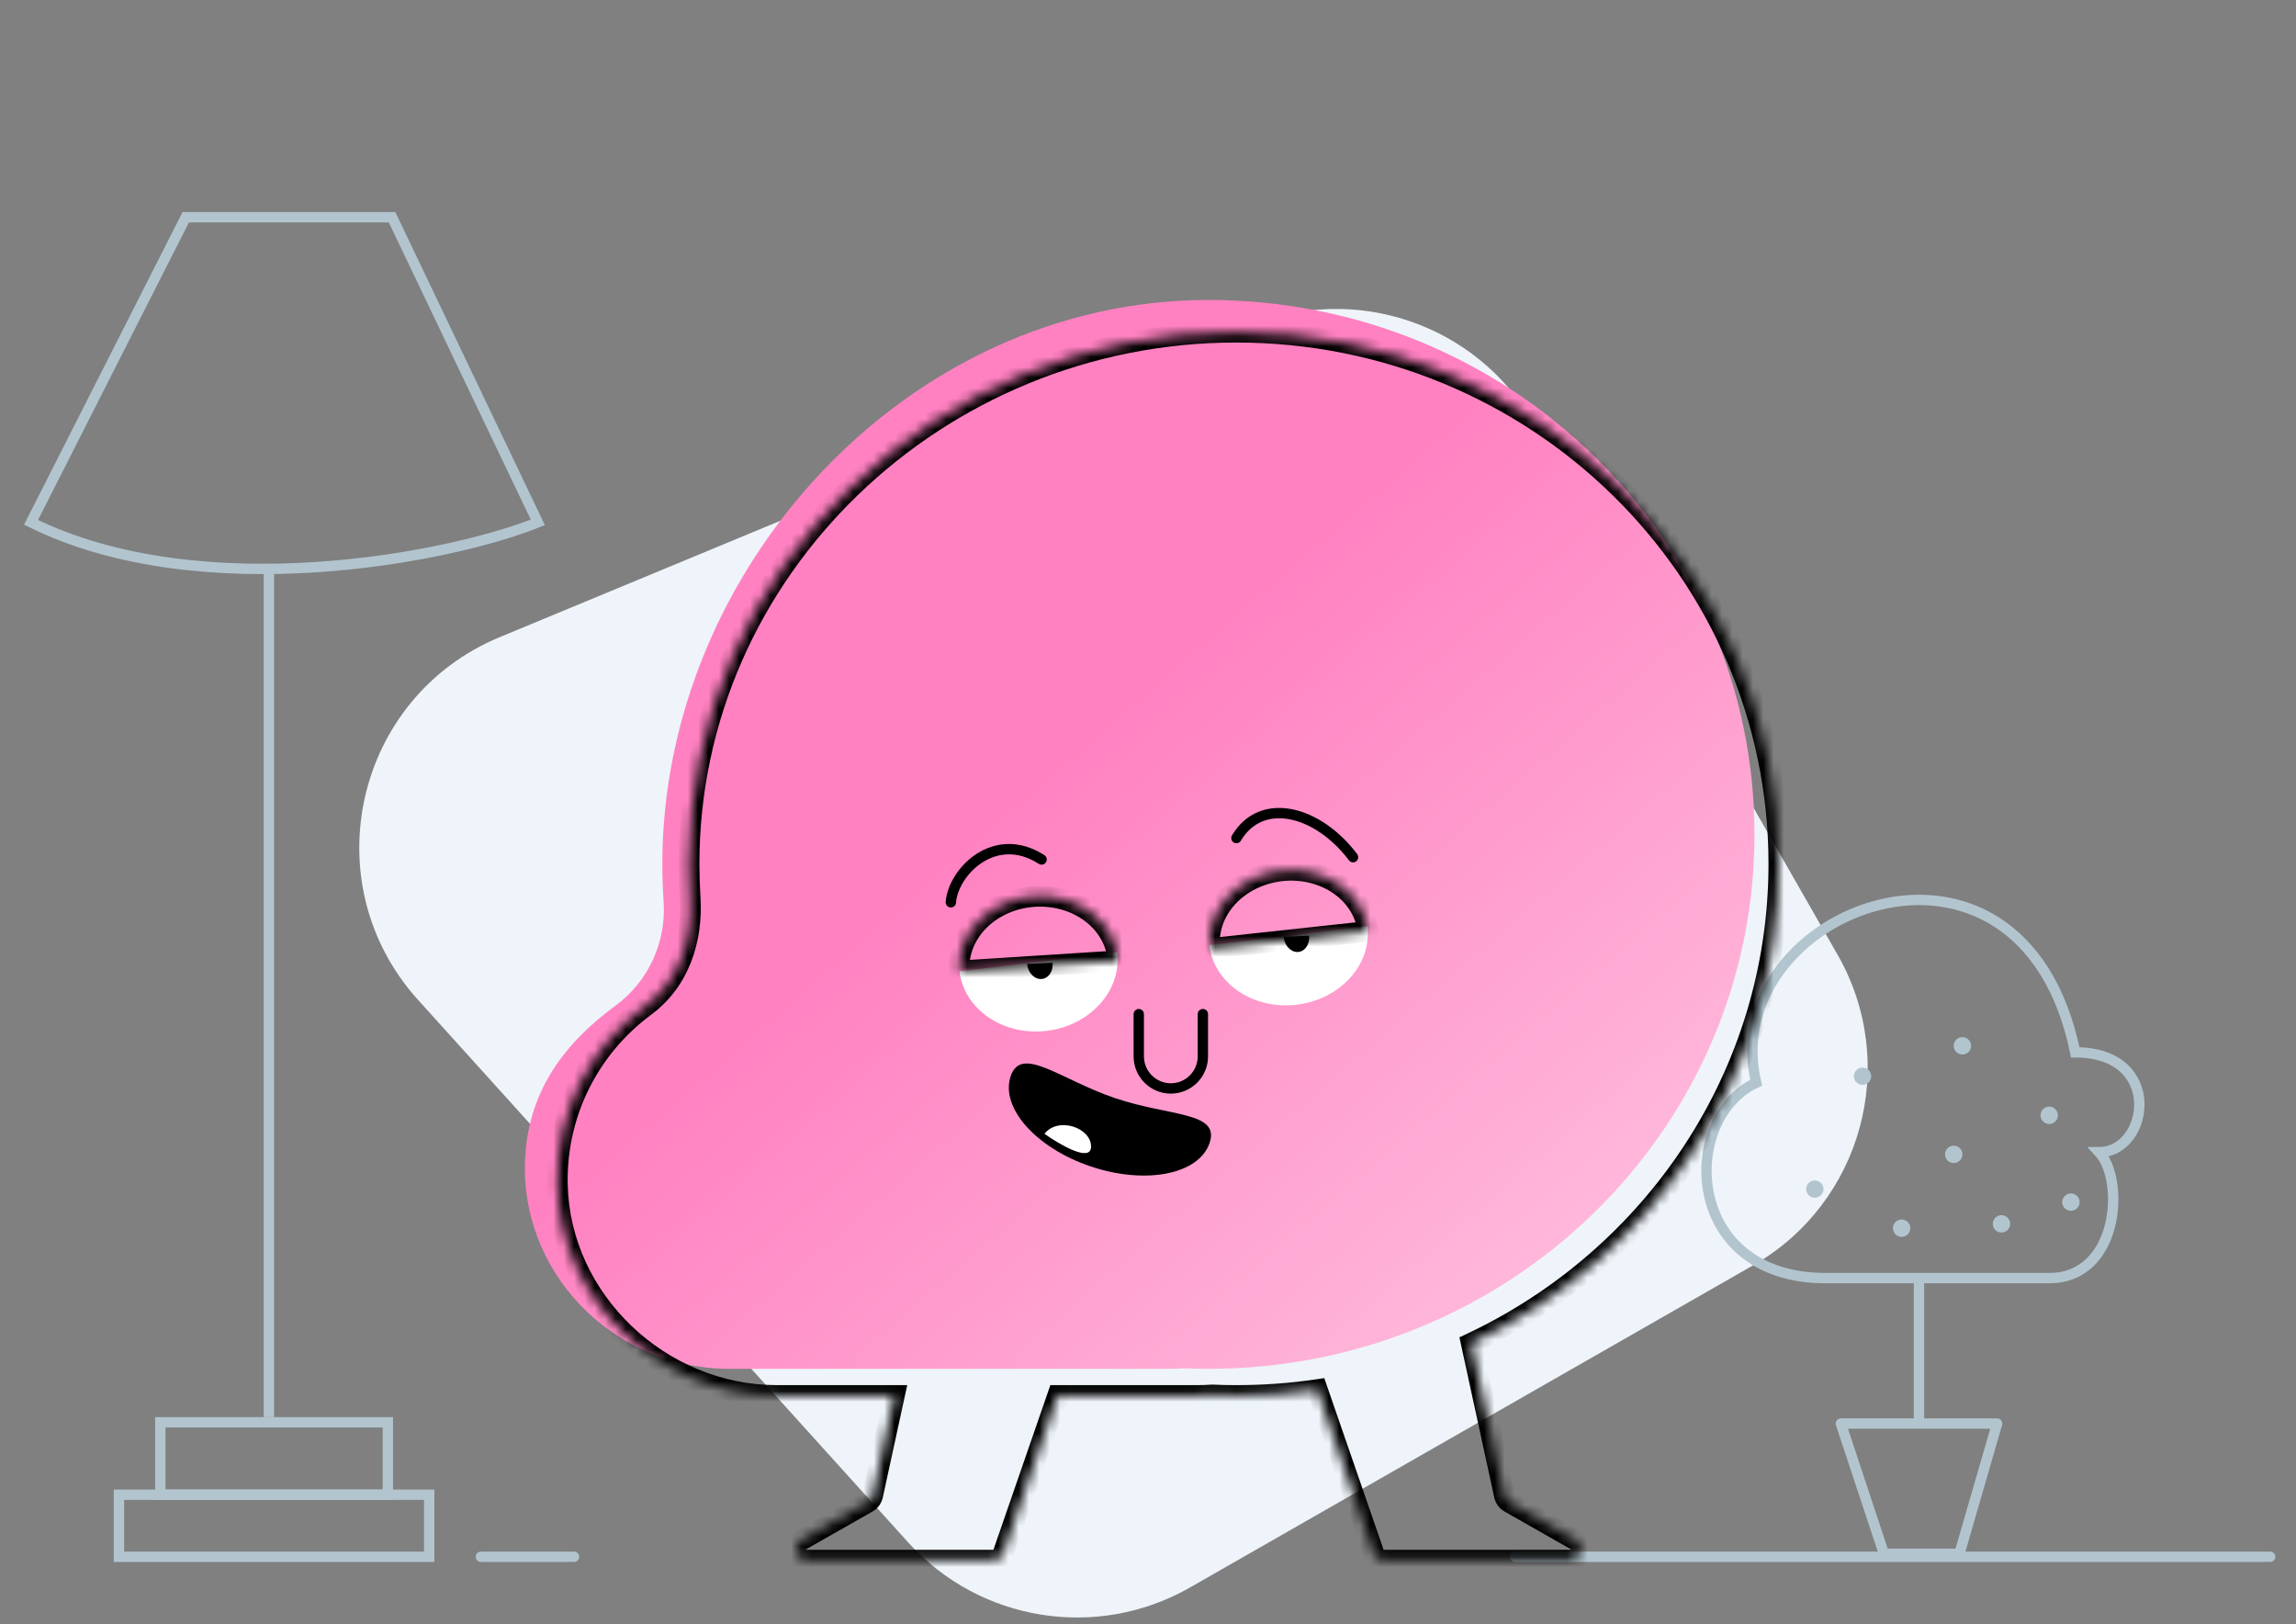 <svg width="222" height="157" viewBox="0 0 222 157" fill="none" xmlns="http://www.w3.org/2000/svg">
<rect x="0" y="0" width="222" height="157" fill="#808080" stroke="none"/>
<path d="M40.423 96.666C30.231 85.388 34.277 67.418 48.319 61.595L120.779 31.548C131.011 27.304 142.803 31.331 148.303 40.946L177.68 92.306C183.713 102.853 180.053 116.293 169.506 122.326L115.065 153.466C106.09 158.6 94.75 156.791 87.818 149.119L40.423 96.666Z" fill="#EEF4F9"/>
<path d="M37.907 21H17.96L3 50.497C19.478 58.652 43.617 53.895 52 50.497L37.907 21Z" stroke="#B2C5CF"/>
<path d="M26 55L26 137" stroke="#B2C5CF"/>
<rect x="15.5" y="137.5" width="22" height="7" stroke="#B2C5CF"/>
<rect x="11.5" y="144.5" width="30" height="6" stroke="#B2C5CF"/>
<path d="M176.522 123.56H191.423H198.139C204.855 123.56 205.484 114.116 202.966 111.387C207.793 111.387 209.262 101.733 200.657 101.733C195.41 76.339 165.819 88.092 169.806 104.672C162.461 108.029 162.671 123.56 176.522 123.56Z" stroke="#B2C5CF"/>
<path d="M185.547 123.56V137.621" stroke="#B2C5CF"/>
<path d="M177.991 137.621H185.981H193.102L189.454 150.213H182.16L177.991 137.621Z" stroke="#B2C5CF" stroke-linejoin="round"/>
<circle cx="180.09" cy="104.042" r="0.839" fill="#B2C5CF"/>
<circle cx="189.744" cy="101.104" r="0.839" fill="#B2C5CF"/>
<circle cx="198.139" cy="107.819" r="0.839" fill="#B2C5CF"/>
<circle cx="188.905" cy="111.597" r="0.839" fill="#B2C5CF"/>
<circle cx="175.473" cy="114.955" r="0.839" fill="#B2C5CF"/>
<circle cx="193.522" cy="118.313" r="0.839" fill="#B2C5CF"/>
<circle cx="200.237" cy="116.214" r="0.839" fill="#B2C5CF"/>
<circle cx="183.868" cy="118.733" r="0.839" fill="#B2C5CF"/>
<line x1="146.5" y1="150.5" x2="219.5" y2="150.5" stroke="#B2C5CF" stroke-linecap="round"/>
<line x1="46.5" y1="150.5" x2="55.5" y2="150.5" stroke="#B2C5CF" stroke-linecap="round"/>
<path fill-rule="evenodd" clip-rule="evenodd" d="M116.844 132.331C146.003 132.331 169.642 109.198 169.642 80.666C169.642 52.133 146.008 29 116.844 29C87.679 29 64.04 55.004 64.04 83.537C64.04 84.751 64.082 85.956 64.165 87.15C64.44 91.08 62.685 94.896 59.506 97.227C54.589 100.84 51.265 105.305 50.803 111.529C49.972 122.815 59.2 132.331 70.537 132.331H112.996C113.489 132.331 113.982 132.316 114.465 132.279C114.465 132.279 114.465 132.279 114.47 132.279C115.26 132.316 116.049 132.331 116.839 132.331H116.844Z" fill="url(#paint0_linear_795_12606)"/>
<mask id="path-20-inside-1_795_12606" fill="white">
<path fill-rule="evenodd" clip-rule="evenodd" d="M142.257 129.851C159.851 121.556 171.995 103.924 171.995 83.51C171.995 55.123 148.511 32.115 119.544 32.115C90.577 32.115 66.626 55.123 66.626 83.51C66.626 84.606 66.662 85.696 66.73 86.771C66.99 90.877 65.66 94.859 62.352 97.304C57.107 101.182 53.747 107.454 53.893 114.509C54.126 125.733 63.884 134.906 75.112 134.906H86.479L84.377 144.568V144.573C84.309 144.858 84.128 145.108 83.873 145.253L77.491 148.882C76.567 149.411 76.94 150.823 78.005 150.823H96.025C96.456 150.823 96.841 150.559 96.996 150.159L102.27 134.906H115.722C116.215 134.906 116.704 134.891 117.186 134.854C117.971 134.891 118.755 134.906 119.544 134.906C122.204 134.906 124.817 134.712 127.37 134.338L132.84 150.159C132.996 150.559 133.38 150.823 133.811 150.823H151.832C152.896 150.823 153.27 149.411 152.346 148.882L145.963 145.253C145.709 145.108 145.527 144.858 145.46 144.573V144.568L142.257 129.851Z"/>
</mask>
<path d="M142.257 129.851L141.831 128.946L141.111 129.286L141.28 130.063L142.257 129.851ZM66.73 86.771L65.732 86.833L65.732 86.834L66.73 86.771ZM62.352 97.304L61.758 96.5L61.758 96.5L62.352 97.304ZM53.893 114.509L52.893 114.529L52.893 114.53L53.893 114.509ZM86.479 134.906L87.456 135.119L87.72 133.906H86.479V134.906ZM84.377 144.568L83.4 144.355L83.377 144.46V144.568H84.377ZM84.377 144.573L85.35 144.803L85.377 144.689V144.573H84.377ZM83.873 145.253L84.368 146.122L84.369 146.121L83.873 145.253ZM77.491 148.882L76.997 148.012L76.994 148.014L77.491 148.882ZM96.996 150.159L97.928 150.522L97.935 150.504L97.941 150.486L96.996 150.159ZM102.27 134.906V133.906H101.557L101.325 134.579L102.27 134.906ZM117.186 134.854L117.233 133.855L117.172 133.853L117.111 133.857L117.186 134.854ZM127.37 134.338L128.315 134.011L128.045 133.228L127.225 133.349L127.37 134.338ZM132.84 150.159L131.895 150.486L131.901 150.504L131.908 150.522L132.84 150.159ZM152.346 148.882L152.843 148.014L152.84 148.012L152.346 148.882ZM145.963 145.253L145.467 146.121L145.469 146.122L145.963 145.253ZM145.46 144.573H144.46V144.689L144.486 144.803L145.46 144.573ZM145.46 144.568H146.46V144.46L146.437 144.355L145.46 144.568ZM170.995 83.51C170.995 103.514 159.096 120.807 141.831 128.946L142.684 130.755C160.607 122.305 172.995 104.334 172.995 83.51H170.995ZM119.544 33.115C147.978 33.115 170.995 55.695 170.995 83.51H172.995C172.995 54.552 149.044 31.115 119.544 31.115V33.115ZM67.626 83.51C67.626 55.706 91.098 33.115 119.544 33.115V31.115C90.056 31.115 65.626 54.541 65.626 83.51H67.626ZM67.728 86.708C67.662 85.653 67.626 84.584 67.626 83.51H65.626C65.626 84.628 65.663 85.739 65.732 86.833L67.728 86.708ZM62.947 98.108C66.598 95.409 68.003 91.055 67.728 86.708L65.732 86.834C65.976 90.699 64.723 94.309 61.758 96.5L62.947 98.108ZM54.892 114.488C54.754 107.772 57.951 101.802 62.947 98.108L61.758 96.5C56.264 100.562 52.74 107.136 52.893 114.529L54.892 114.488ZM75.112 133.906C64.404 133.906 55.114 125.144 54.892 114.488L52.893 114.53C53.138 126.322 63.364 135.906 75.112 135.906V133.906ZM86.479 133.906H75.112V135.906H86.479V133.906ZM85.354 144.78L87.456 135.119L85.502 134.694L83.4 144.355L85.354 144.78ZM85.377 144.573V144.568H83.377V144.573H85.377ZM84.369 146.121C84.872 145.834 85.221 145.349 85.35 144.803L83.404 144.343C83.401 144.354 83.396 144.364 83.39 144.372C83.385 144.38 83.38 144.383 83.377 144.385L84.369 146.121ZM77.985 149.751L84.368 146.122L83.379 144.384L76.997 148.012L77.985 149.751ZM78.005 149.823C77.994 149.823 77.987 149.822 77.983 149.822C77.981 149.821 77.98 149.821 77.979 149.821C77.978 149.821 77.978 149.821 77.978 149.821C77.978 149.821 77.978 149.821 77.978 149.821C77.978 149.821 77.978 149.821 77.978 149.821C77.978 149.821 77.978 149.821 77.978 149.821C77.979 149.821 77.979 149.821 77.98 149.822C77.981 149.822 77.982 149.823 77.982 149.823C77.984 149.825 77.975 149.817 77.969 149.795C77.963 149.773 77.967 149.761 77.967 149.763C77.967 149.763 77.966 149.764 77.966 149.765C77.965 149.766 77.965 149.766 77.965 149.766C77.965 149.766 77.966 149.765 77.969 149.762C77.972 149.759 77.978 149.755 77.988 149.749L76.994 148.014C75.186 149.05 75.909 151.823 78.005 151.823V149.823ZM96.025 149.823H78.005V151.823H96.025V149.823ZM96.064 149.796C96.058 149.814 96.042 149.823 96.025 149.823V151.823C96.871 151.823 97.623 151.304 97.928 150.522L96.064 149.796ZM101.325 134.579L96.051 149.832L97.941 150.486L103.215 135.233L101.325 134.579ZM115.722 133.906H102.27V135.906H115.722V133.906ZM117.111 133.857C116.657 133.891 116.195 133.906 115.722 133.906V135.906C116.236 135.906 116.75 135.89 117.262 135.851L117.111 133.857ZM119.544 133.906C118.768 133.906 117.999 133.891 117.233 133.855L117.14 135.853C117.942 135.89 118.742 135.906 119.544 135.906V133.906ZM127.225 133.349C124.72 133.716 122.155 133.906 119.544 133.906V135.906C122.252 135.906 124.914 135.709 127.515 135.327L127.225 133.349ZM126.425 134.665L131.895 150.486L133.785 149.832L128.315 134.011L126.425 134.665ZM131.908 150.522C132.213 151.304 132.966 151.823 133.811 151.823V149.823C133.795 149.823 133.779 149.814 133.772 149.796L131.908 150.522ZM133.811 151.823H151.832V149.823H133.811V151.823ZM151.832 151.823C153.928 151.823 154.651 149.05 152.843 148.014L151.849 149.749C151.858 149.755 151.864 149.759 151.867 149.762C151.871 149.765 151.872 149.766 151.872 149.766C151.872 149.766 151.871 149.766 151.871 149.765C151.87 149.764 151.87 149.763 151.87 149.763C151.869 149.761 151.873 149.773 151.868 149.795C151.862 149.817 151.853 149.825 151.854 149.823C151.855 149.823 151.856 149.822 151.857 149.822C151.857 149.821 151.858 149.821 151.858 149.821C151.858 149.821 151.859 149.821 151.859 149.821C151.859 149.821 151.859 149.821 151.859 149.821C151.859 149.821 151.859 149.821 151.859 149.821C151.858 149.821 151.858 149.821 151.858 149.821C151.857 149.821 151.856 149.821 151.854 149.822C151.85 149.822 151.843 149.823 151.832 149.823V151.823ZM152.84 148.012L146.458 144.384L145.469 146.122L151.851 149.751L152.84 148.012ZM146.459 144.385C146.457 144.383 146.452 144.38 146.446 144.372C146.44 144.364 146.435 144.354 146.433 144.343L144.486 144.803C144.615 145.349 144.964 145.834 145.467 146.121L146.459 144.385ZM146.46 144.573V144.568H144.46V144.573H146.46ZM146.437 144.355L143.234 129.638L141.28 130.063L144.482 144.78L146.437 144.355Z" fill="black" mask="url(#path-20-inside-1_795_12606)"/>
<path d="M110.108 98.04V102.125C110.108 103.837 111.495 105.224 113.206 105.224V105.224C114.917 105.224 116.305 103.837 116.305 102.125V98.04" stroke="black" stroke-linecap="round"/>
<path d="M119.979 81.276C119.838 81.513 119.531 81.591 119.293 81.45C119.055 81.308 118.977 81.002 119.118 80.764L119.979 81.276ZM131.225 82.567C131.392 82.788 131.348 83.101 131.127 83.267C130.906 83.433 130.593 83.388 130.426 83.167L131.225 82.567ZM119.118 80.764C120.454 78.514 122.65 77.784 124.923 78.232C127.164 78.672 129.475 80.245 131.225 82.567L130.426 83.167C128.787 80.992 126.675 79.594 124.733 79.212C122.823 78.836 121.074 79.432 119.979 81.276L119.118 80.764Z" fill="black"/>
<path d="M100.711 83.09C96.139 80.157 92.141 84.337 91.938 87.229" stroke="black" stroke-linecap="round"/>
<path d="M92.773 93.905C92.879 94.781 93.182 95.625 93.663 96.388C94.145 97.151 94.796 97.819 95.579 98.353C96.362 98.888 97.263 99.278 98.228 99.501C99.194 99.725 100.207 99.778 101.208 99.657C102.209 99.537 103.18 99.245 104.064 98.798C104.948 98.351 105.729 97.758 106.362 97.053C106.995 96.348 107.467 95.545 107.752 94.689C108.037 93.834 108.129 92.942 108.023 92.066L100.398 92.985L92.773 93.905Z" fill="white"/>
<path d="M116.931 91.378C117.037 92.254 117.341 93.097 117.823 93.861C118.305 94.624 118.957 95.291 119.742 95.825C120.527 96.359 121.429 96.749 122.397 96.973C123.365 97.196 124.38 97.249 125.384 97.128C126.387 97.007 127.36 96.715 128.247 96.267C129.133 95.82 129.916 95.227 130.551 94.522C131.185 93.817 131.659 93.013 131.945 92.158C132.23 91.302 132.323 90.41 132.216 89.534L124.574 90.456L116.931 91.378Z" fill="white"/>
<mask id="path-27-inside-2_795_12606" fill="white">
<path d="M116.979 91.699C116.785 89.927 117.406 88.14 118.703 86.731C120 85.323 121.869 84.408 123.897 84.188C125.925 83.969 127.947 84.462 129.517 85.559C131.088 86.657 132.079 88.269 132.272 90.041L124.625 90.87L116.979 91.699Z"/>
</mask>
<path d="M116.979 91.699C116.785 89.927 117.406 88.14 118.703 86.731C120 85.323 121.869 84.408 123.897 84.188C125.925 83.969 127.947 84.462 129.517 85.559C131.088 86.657 132.079 88.269 132.272 90.041L124.625 90.87L116.979 91.699Z" stroke="black" stroke-width="2" mask="url(#path-27-inside-2_795_12606)"/>
<mask id="path-28-inside-3_795_12606" fill="white">
<path d="M92.751 93.864C92.638 92.085 93.338 90.328 94.697 88.978C96.056 87.628 97.964 86.797 100 86.667C102.036 86.537 104.033 87.119 105.553 88.285C107.073 89.451 107.991 91.105 108.104 92.884L100.428 93.374L92.751 93.864Z"/>
</mask>
<path d="M92.751 93.864C92.638 92.085 93.338 90.328 94.697 88.978C96.056 87.628 97.964 86.797 100 86.667C102.036 86.537 104.033 87.119 105.553 88.285C107.073 89.451 107.991 91.105 108.104 92.884L100.428 93.374L92.751 93.864Z" stroke="black" stroke-width="2" mask="url(#path-28-inside-3_795_12606)"/>
<path d="M124.111 90.573C124.149 90.975 124.316 91.355 124.574 91.629C124.832 91.902 125.161 92.047 125.488 92.032C125.815 92.016 126.114 91.841 126.318 91.546C126.522 91.25 126.615 90.858 126.577 90.455L125.344 90.514L124.111 90.573Z" fill="black"/>
<path d="M99.308 93.186C99.346 93.589 99.513 93.969 99.771 94.243C100.029 94.516 100.358 94.661 100.685 94.646C101.012 94.63 101.311 94.455 101.515 94.16C101.719 93.864 101.812 93.472 101.774 93.069L100.541 93.128L99.308 93.186Z" fill="black"/>
<path d="M116.953 110.5C115.918 113.538 110.774 114.551 105.465 112.765C100.156 110.978 96.691 107.067 97.726 104.029C98.762 100.992 102.538 104.383 107.847 106.17C113.156 107.957 117.988 107.462 116.953 110.5Z" fill="black"/>
<path d="M100.99 109.609C102.325 107.903 105.568 109.039 105.492 110.897C105.432 112.383 102.465 110.658 100.99 109.609Z" fill="white"/>
<defs>
<linearGradient id="paint0_linear_795_12606" x1="50.751" y1="29" x2="153.074" y2="146.732" gradientUnits="userSpaceOnUse">
<stop offset="0.432" stop-color="#FF81C1"/>
<stop offset="1" stop-color="#FFC8E2"/>
</linearGradient>
</defs>
</svg>
